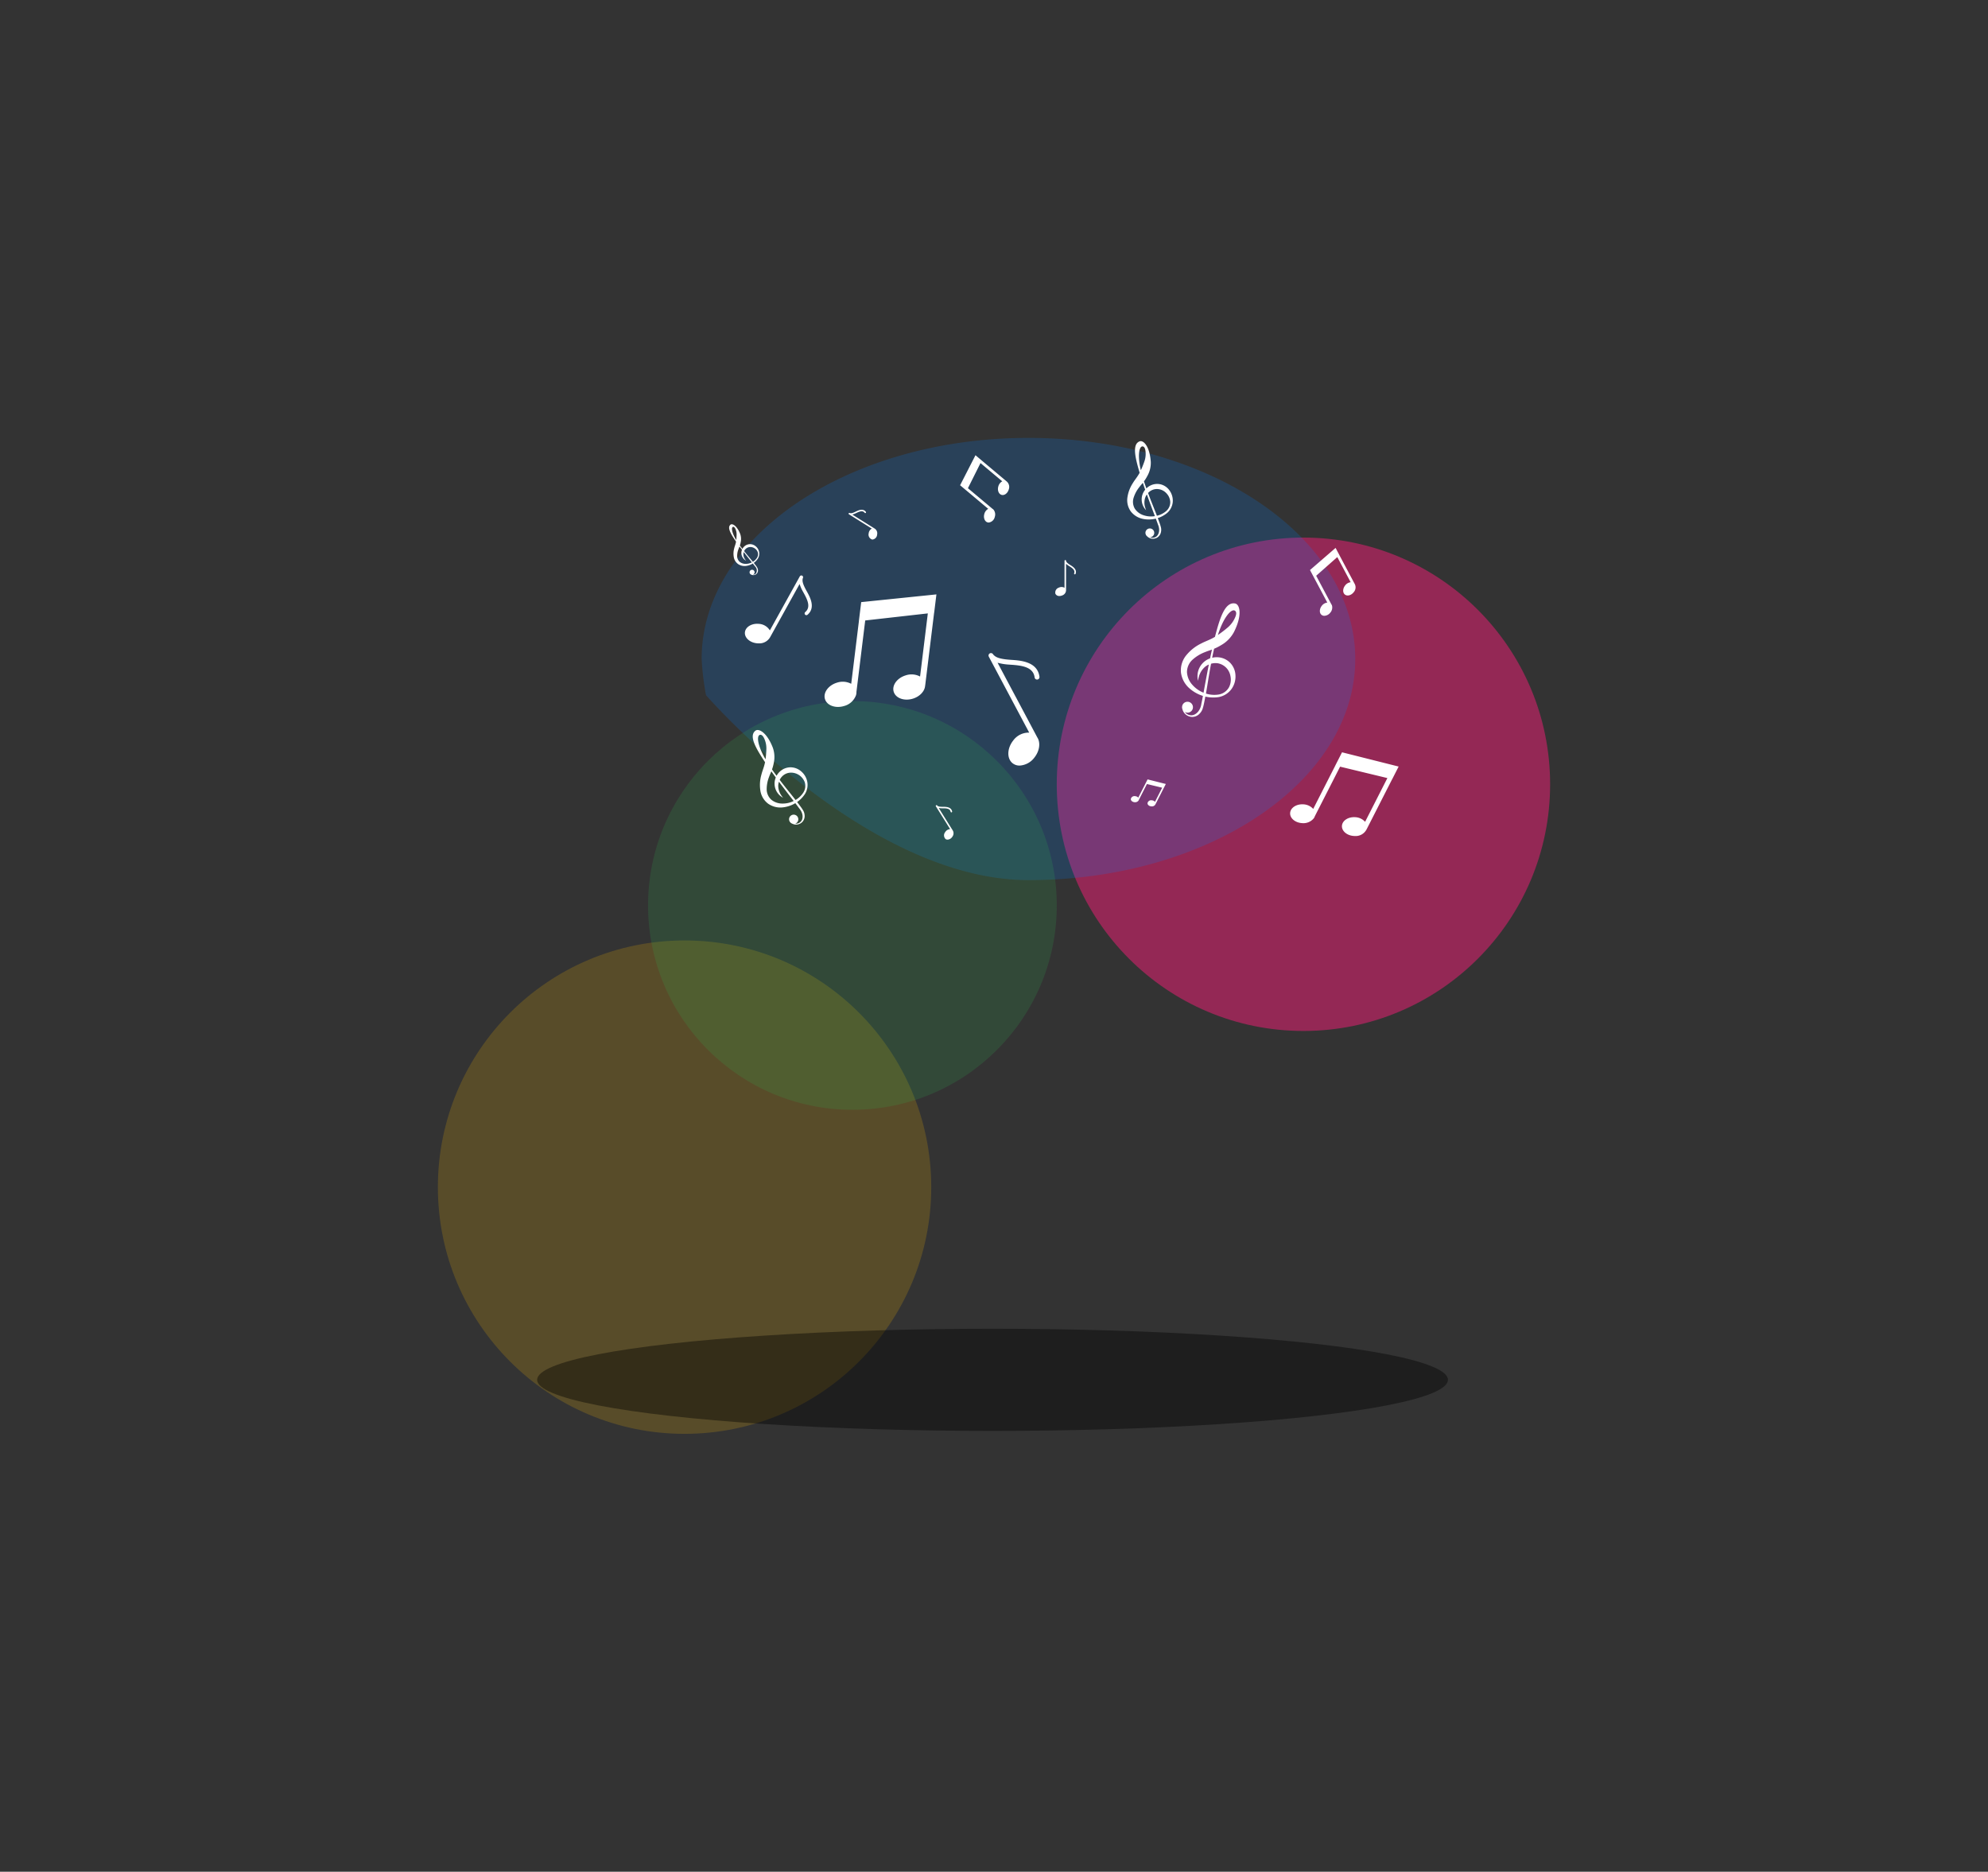<svg xmlns="http://www.w3.org/2000/svg" width="681" height="641.142" viewBox="0 0 681 641.142">
  <rect x="0" y="0" width="681" height="641.142" fill="#333333" stroke="none"/>
  <g id="Group_11609" data-name="Group 11609" transform="translate(150 150)">
    <g id="_3d_Image_with_Elements" data-name="3d Image with Elements">
      <g id="Group_11607" data-name="Group 11607">
        <g id="Gradint" transform="translate(0 0)">
          <circle id="Ellipse_" data-name="Ellipse " cx="84.5" cy="84.5" r="84.5" transform="translate(212 34.142)" fill="#f21e76" opacity="0.51"/>
          <circle id="Ellipse_2" data-name="Ellipse " cx="84.5" cy="84.5" r="84.5" transform="translate(0 172.142)" fill="#fbbc04" opacity="0.19"/>
          <path id="Ellipse_3" data-name="Ellipse " d="M111.945,0C173.77,0,223.89,33.907,223.89,75.734s-50.119,75.734-111.945,75.734c-55.457,0-110.456-63.35-110.456-63.35A94.259,94.259,0,0,1,0,75.734C0,33.907,50.119,0,111.945,0Z" transform="translate(90.355)" fill="#0083fd" opacity="0.19"/>
          <circle id="Ellipse_4" data-name="Ellipse " cx="70" cy="70" r="70" transform="translate(72 90.142)" fill="#34a853" opacity="0.19"/>
        </g>
      </g>
      <path id="Elements" d="M74.162,136.314a1.757,1.757,0,0,1-.117-2.425,2.058,2.058,0,0,1,1.663-.979l-.024-.039h0l-4.865-7.786a.262.262,0,0,1,.444-.278l.01.016c.259.239.569.42,1.765.434h.229c.979,0,2.8-.007,3.122,1.6a.261.261,0,1,1-.513.1c-.22-1.094-1.409-1.182-2.606-1.181H73.03a5.919,5.919,0,0,1-1.233-.115l2.2,3.522h0l2.6,4.159a1.918,1.918,0,0,1-.142,2.176,2.085,2.085,0,0,1-1.633.987A1.167,1.167,0,0,1,74.162,136.314Zm139.882-1.062c-2.369-.13-4.215-1.672-4.119-3.454s2.1-3.112,4.469-2.985a4.81,4.81,0,0,1,3.459,1.589l7.635-14.987-16.2-3.907-8.644,16.966a2.742,2.742,0,0,1-.366.717l-.033.067-.015-.008a4.572,4.572,0,0,1-3.935,1.6c-2.37-.134-4.216-1.671-4.119-3.452s2.1-3.114,4.467-2.989a4.831,4.831,0,0,1,3.44,1.572l7.574-14.866h-.011l2.306-4.526,19.393,4.881-2.215,4.345h-.013l-8.815,17.3-.011-.007a4.177,4.177,0,0,1-3.942,2.154C214.248,135.26,214.146,135.257,214.044,135.252ZM21.8,131.123a2.2,2.2,0,0,1-.207-.1,1.562,1.562,0,0,1-.781-.617.072.072,0,0,0-.014-.016l0,0a1.752,1.752,0,0,1-.106-.177,1.581,1.581,0,1,1,2.1.748,1.143,1.143,0,0,1-.174.064,2.311,2.311,0,0,0,2.083-.87c.777-1.051.6-2.859-.664-4.322-.416-.583-.879-1.192-1.36-1.817a10.65,10.65,0,0,1-4.334,1.443,7.332,7.332,0,0,1-4.935-1.236,6.87,6.87,0,0,1-2.729-4.657,12.757,12.757,0,0,1,.368-5.3c.115-.445.235-.865.365-1.237l.381-1.142a16.721,16.721,0,0,0,.509-1.909c-3-4.558-5.74-9.038-3.22-10.843,1.187-.754,3.906.771,5.873,5.838a9.534,9.534,0,0,1,.321,5.336,13.557,13.557,0,0,1-.584,2.154c.339.49.68.973,1.027,1.441.183.249.363.487.544.731a5.551,5.551,0,0,1,1.173-1.5,5.415,5.415,0,0,1,3.393-1.4,5.532,5.532,0,0,1,3.77,1.316,6.2,6.2,0,0,1,2.153,3.541,5.909,5.909,0,0,1-.742,4.221,10.07,10.07,0,0,1-2.717,2.808c.47.609.922,1.209,1.339,1.786a12.414,12.414,0,0,1,.819,1.267,3.679,3.679,0,0,1,.4,1.391,2.937,2.937,0,0,1-.791,2.4,2.966,2.966,0,0,1-2.124.887A2.9,2.9,0,0,1,21.8,131.123Zm-7.5-17.639-.224.53c-.173.388-.306.737-.421,1.064a11.585,11.585,0,0,0-.788,4.237,4.855,4.855,0,0,0,1.605,3.531,5.952,5.952,0,0,0,3.82,1.3,8.364,8.364,0,0,0,3.814-.88c-.668-.86-1.376-1.764-2.1-2.718-.938-1.224-1.927-2.521-2.942-3.877a4.641,4.641,0,0,0-.232,1.659,5.885,5.885,0,0,0,.958,2.9,9.228,9.228,0,0,0,.691.942s-.087-.051-.259-.156a5.491,5.491,0,0,1-2.238-6.8c-.238-.326-.476-.647-.717-.979q-.4-.564-.805-1.136C14.413,113.23,14.359,113.357,14.3,113.484Zm4.276.979a4.535,4.535,0,0,0-1.252,1.573c1.1,1.443,2.184,2.813,3.216,4.094.777.966,1.519,1.894,2.216,2.787a7.924,7.924,0,0,0,2.629-2.484,4.223,4.223,0,0,0,.51-3.613,5.052,5.052,0,0,0-4.642-3.266A4.31,4.31,0,0,0,18.578,114.463ZM10.606,100.6c-1.283.211-.9,3.706,1.864,8.385a33.674,33.674,0,0,0,.289-3.6,7.986,7.986,0,0,0-.824-3.7c-.223-.45-.633-1.1-1.2-1.1A.785.785,0,0,0,10.606,100.6ZM20.8,130.39h0S20.8,130.389,20.8,130.39Zm123.854-5.282c-.765-.042-1.36-.54-1.329-1.114a1.254,1.254,0,0,1,1.44-.962,1.551,1.551,0,0,1,1.115.513l2.463-4.831-5.222-1.26-2.788,5.469a.869.869,0,0,1-.118.231l-.011.021h0a1.472,1.472,0,0,1-1.27.514c-.764-.043-1.358-.538-1.327-1.111a1.253,1.253,0,0,1,1.44-.965,1.559,1.559,0,0,1,1.109.507l2.441-4.793h0l.743-1.459,6.252,1.573-.714,1.4h0l-2.842,5.578h0a1.349,1.349,0,0,1-1.271.694ZM97.112,110.344c-2.013-1.584-1.942-5.053.168-7.75a6.58,6.58,0,0,1,5.518-2.747l-.069-.132-.008,0L88.958,73.835a.836.836,0,1,1,1.477-.785l.03.055c.772.817,1.717,1.466,5.524,1.771l.733.054c3.117.209,8.915.6,9.587,5.8a.836.836,0,0,1-1.659.212c-.456-3.535-4.224-4.083-8.041-4.342l-.753-.053a18.71,18.71,0,0,1-3.9-.64l6.226,11.71.008,0,7.351,13.827c1.176,1.777.855,4.609-.936,6.9a6.809,6.809,0,0,1-5.111,2.792A3.8,3.8,0,0,1,97.112,110.344ZM158.53,94.471a3.643,3.643,0,0,1-2.2-.9,3.508,3.508,0,0,1-.966-1.448c-.031-.091-.052-.176-.074-.262a1.863,1.863,0,0,1-.075-1.174.205.205,0,0,0,0-.024h0a1.964,1.964,0,0,1,.073-.235,1.87,1.87,0,1,1,1,2.44,1.4,1.4,0,0,1-.193-.1,2.737,2.737,0,0,0,2.412,1.144c1.539-.15,2.99-1.733,3.272-4.005.184-.827.353-1.717.521-2.633a12.6,12.6,0,0,1-4.7-2.667,8.668,8.668,0,0,1-2.819-5.315,8.124,8.124,0,0,1,1.934-6.084,15.077,15.077,0,0,1,4.95-3.872c.485-.252.949-.479,1.377-.659l1.3-.568a19.92,19.92,0,0,0,2.08-1.064c1.632-6.246,3.4-12.2,6.982-11.411,1.6.446,2.413,4.044-.483,9.783a11.253,11.253,0,0,1-4.436,4.5,15.732,15.732,0,0,1-2.355,1.193c-.161.685-.315,1.368-.454,2.042-.074.357-.141.7-.212,1.056a6.6,6.6,0,0,1,2.243-.153,6.407,6.407,0,0,1,3.917,1.874,6.549,6.549,0,0,1,1.827,4.355,7.338,7.338,0,0,1-1.408,4.695,7.006,7.006,0,0,1-4.3,2.687,11.893,11.893,0,0,1-4.618-.165c-.164.9-.332,1.768-.509,2.592a15.1,15.1,0,0,1-.466,1.721,4.352,4.352,0,0,1-.909,1.451,3.506,3.506,0,0,1-2.553,1.21Q158.619,94.477,158.53,94.471Zm6.557-18.222c-.4,2.109-.746,4.146-1.055,6.067-.234,1.448-.462,2.834-.694,4.153a9.4,9.4,0,0,0,4.263.345,5,5,0,0,0,3.58-2.412,5.7,5.7,0,0,0,.548-3.917,5.372,5.372,0,0,0-4.268-4.38,5.125,5.125,0,0,0-.855-.071A5.573,5.573,0,0,0,165.086,76.25Zm-.15-4.676-.646.223c-.478.154-.889.314-1.269.47a13.763,13.763,0,0,0-4.349,2.662,5.758,5.758,0,0,0-1.833,4.205,7.053,7.053,0,0,0,1.884,4.385,9.918,9.918,0,0,0,3.793,2.656c.227-1.271.46-2.605.728-4,.334-1.793.691-3.69,1.082-5.655a5.476,5.476,0,0,0-1.643,1.11,6.936,6.936,0,0,0-1.792,3.138,10.609,10.609,0,0,0-.282,1.354s-.025-.117-.068-.352a6.464,6.464,0,0,1-.1-1.052,6.448,6.448,0,0,1,4.308-6.3c.1-.47.192-.933.294-1.408.121-.529.24-1.067.36-1.606C165.247,71.469,165.092,71.521,164.936,71.574Zm2.5-5.169a40.035,40.035,0,0,0,3.388-2.593,9.423,9.423,0,0,0,2.6-3.65c.236-.591.5-1.554-.093-2.031a.773.773,0,0,0-.5-.172C171.477,57.958,169.131,61.008,167.438,66.4ZM32.827,88.351c-.667-2.207,1.173-4.72,4.113-5.617a6.255,6.255,0,0,1,4.881.389l2.633-21.449-.013,0,.8-6.527L71.008,52.5l-.771,6.27-.016,0-3.064,24.96h-.016c-.1,1.878-1.769,3.746-4.22,4.494-2.943.891-5.871-.167-6.543-2.377s1.172-4.719,4.116-5.614a6.224,6.224,0,0,1,4.914.4l2.655-21.623-21.447,2.42L43.61,85.911a3.487,3.487,0,0,1-.126,1.035l-.012.1-.02,0a5.93,5.93,0,0,1-4.082,3.688,7.241,7.241,0,0,1-2.087.314C35.15,91.042,33.337,90.029,32.827,88.351ZM155.22,90.665s0,0,0,0ZM9.548,69.246c-2.449-.221-4.3-1.887-4.14-3.726s2.286-3.147,4.735-2.932a4.724,4.724,0,0,1,3.813,2.25l.052-.094-.005,0L24.211,46.326a.6.6,0,1,1,1.051.583l-.023.039c-.189.784-.211,1.608,1.1,4.021l.254.462c1.093,1.959,3.125,5.606.26,8.043a.6.6,0,0,1-.779-.917c1.952-1.658.808-4.142-.529-6.543l-.263-.474a13.361,13.361,0,0,1-1.142-2.6L19.518,57.27l.005,0L14.07,67.111a4.24,4.24,0,0,1-4,2.159Q9.814,69.27,9.548,69.246Zm193.4-9.721c-.811-.638-.781-2.031.066-3.114a2.8,2.8,0,0,1,1.89-1.111l-4.541-8.539,0,0-1.383-2.6,8.766-7.586,1.326,2.5-.005.007,5.284,9.938-.005,0a2.472,2.472,0,0,1-.395,2.73c-.85,1.083-2.194,1.447-3.009.809s-.78-2.031.068-3.115a2.787,2.787,0,0,1,1.9-1.114l-4.577-8.609L201.1,46.117l5.182,9.745a1.609,1.609,0,0,1,.219.412l.02.039-.008,0a2.651,2.651,0,0,1-.55,2.4,2.741,2.741,0,0,1-2.054,1.122A1.522,1.522,0,0,1,202.952,59.525ZM111.775,52.3a1.756,1.756,0,0,1,1.187-2.12,2.061,2.061,0,0,1,1.929.053v-.046h0V41a.262.262,0,0,1,.525,0v.02c.093.339.259.658,1.267,1.3l.193.122c.831.517,2.377,1.478,1.8,3.012a.262.262,0,1,1-.49-.184c.393-1.045-.568-1.75-1.585-2.384l-.2-.125a5.787,5.787,0,0,1-.985-.75v4.153h0v4.9a1.916,1.916,0,0,1-1.272,1.771,2.438,2.438,0,0,1-.983.215A1.441,1.441,0,0,1,111.775,52.3ZM7.7,45.786c-.042-.017-.076-.035-.113-.054a.852.852,0,0,1-.43-.326L7.154,45.4h0c-.02-.031-.042-.062-.059-.1a.857.857,0,1,1,1.145.385.687.687,0,0,1-.094.036,1.252,1.252,0,0,0,1.119-.49,1.941,1.941,0,0,0-.4-2.334c-.231-.312-.487-.638-.754-.971a5.758,5.758,0,0,1-2.333.822A3.97,3.97,0,0,1,3.1,42.128a3.714,3.714,0,0,1-1.521-2.5,6.9,6.9,0,0,1,.148-2.874c.059-.243.119-.471.187-.674l.2-.622a9.079,9.079,0,0,0,.256-1.039C.694,31.985-.83,29.587.516,28.585c.636-.42,2.122.38,3.236,3.106a5.151,5.151,0,0,1,.223,2.884,7.206,7.206,0,0,1-.294,1.173c.188.262.377.52.569.771.1.133.2.26.3.391a3.021,3.021,0,0,1,.621-.821A2.928,2.928,0,0,1,7,35.3a2.991,2.991,0,0,1,2.052.678,3.345,3.345,0,0,1,1.2,1.9,3.2,3.2,0,0,1-.362,2.291A5.465,5.465,0,0,1,8.442,41.71c.26.325.511.645.742.955a6.69,6.69,0,0,1,.455.678,2,2,0,0,1,.229.75A1.593,1.593,0,0,1,9.463,45.4a1.615,1.615,0,0,1-1.17.5A1.571,1.571,0,0,1,7.7,45.786ZM3.475,36.307l-.117.29c-.09.212-.158.4-.219.58a6.313,6.313,0,0,0-.387,2.3,2.639,2.639,0,0,0,.9,1.9,3.224,3.224,0,0,0,2.082.666,4.522,4.522,0,0,0,2.056-.513c-.371-.46-.761-.94-1.161-1.451C6.112,39.422,5.565,38.729,5,38a2.517,2.517,0,0,0-.11.9,3.2,3.2,0,0,0,.546,1.563,4.977,4.977,0,0,0,.384.5s-.048-.027-.142-.082a2.789,2.789,0,0,1-.393-.282,2.949,2.949,0,0,1-.882-3.38l-.4-.523c-.146-.2-.3-.4-.447-.608C3.532,36.167,3.5,36.237,3.475,36.307ZM5.8,36.8a2.441,2.441,0,0,0-.662.863c.608.772,1.208,1.5,1.778,2.187.431.516.842,1.011,1.227,1.487a4.3,4.3,0,0,0,1.4-1.369A2.285,2.285,0,0,0,9.783,38a2.606,2.606,0,0,0-1.189-1.366,2.638,2.638,0,0,0-1.311-.359A2.345,2.345,0,0,0,5.8,36.8ZM1.351,29.368C.659,29.494.9,31.382,2.44,33.889a18.3,18.3,0,0,0,.122-1.949,4.312,4.312,0,0,0-.48-1.995c-.125-.24-.35-.585-.656-.585A.386.386,0,0,0,1.351,29.368Zm5.8,16.03h0S7.153,45.4,7.154,45.4ZM48.981,33.7a1.758,1.758,0,0,1-1.169-2.128,2.062,2.062,0,0,1,1.067-1.608l-.039-.024h0l-7.786-4.866a.262.262,0,1,1,.278-.444l.016.009c.337.1.7.13,1.776-.384l.207-.1c.878-.431,2.513-1.233,3.507.071a.261.261,0,1,1-.416.315c-.678-.886-1.785-.444-2.86.082l-.212.1a5.962,5.962,0,0,1-1.159.438l3.522,2.2h0l4.159,2.6A1.919,1.919,0,0,1,50.7,31.98a1.823,1.823,0,0,1-1.558,1.729A1.137,1.137,0,0,1,48.981,33.7Zm95.672-.315a2.825,2.825,0,0,1-1.27-.6,2.174,2.174,0,0,1-.16-.15,1.5,1.5,0,0,1-.541-.781l-.008-.018h0a1.865,1.865,0,0,1-.048-.193,1.509,1.509,0,1,1,1.708,1.27,1.13,1.13,0,0,1-.177.009,2.2,2.2,0,0,0,2.143-.212c1-.742,1.349-2.44.6-4.129-.216-.648-.468-1.333-.734-2.038a10.127,10.127,0,0,1-4.357.107,6.991,6.991,0,0,1-4.158-2.5,6.556,6.556,0,0,1-1.191-5.011,12.148,12.148,0,0,1,1.815-4.736c.229-.375.456-.726.678-1.027l.667-.936a16.226,16.226,0,0,0,1-1.6c-1.467-5-2.715-9.849.087-10.794,1.294-.358,3.349,1.794,3.731,6.967a9.08,9.08,0,0,1-1.2,4.958,12.934,12.934,0,0,1-1.133,1.805c.173.541.349,1.077.534,1.6.1.278.195.546.291.82a5.284,5.284,0,0,1,1.489-1.039,5.167,5.167,0,0,1,3.487-.332,5.279,5.279,0,0,1,3.074,2.253,5.914,5.914,0,0,1,.977,3.832,5.652,5.652,0,0,1-1.855,3.644,9.606,9.606,0,0,1-3.264,1.805c.259.687.506,1.359.726,2a12.528,12.528,0,0,1,.393,1.384,3.533,3.533,0,0,1-.025,1.381,2.8,2.8,0,0,1-1.391,1.969,2.9,2.9,0,0,1-1.364.336A3.111,3.111,0,0,1,144.653,33.382ZM141.46,14.591l-.354.423c-.266.3-.485.586-.682.853a11.1,11.1,0,0,0-1.9,3.648A4.641,4.641,0,0,0,139,23.184a5.7,5.7,0,0,0,3.126,2.25,7.98,7.98,0,0,0,3.727.26c-.37-.972-.765-1.992-1.157-3.065-.514-1.378-1.055-2.839-1.6-4.359a4.434,4.434,0,0,0-.675,1.45,5.606,5.606,0,0,0,.066,2.915,8.439,8.439,0,0,0,.368,1.054s-.066-.071-.193-.215a5.235,5.235,0,0,1-.144-6.832c-.126-.365-.255-.725-.381-1.1-.137-.417-.278-.838-.419-1.262C141.632,14.39,141.546,14.491,141.46,14.591Zm3.628,2.086a4.3,4.3,0,0,0-1.58,1.087c.6,1.624,1.207,3.177,1.79,4.633.44,1.1.859,2.153,1.246,3.161a7.544,7.544,0,0,0,3.091-1.534,4.033,4.033,0,0,0,1.475-3.154,4.61,4.61,0,0,0-1.25-2.938,4.487,4.487,0,0,0-3.32-1.524A3.983,3.983,0,0,0,145.088,16.677Zm-4.047-6.7a32.236,32.236,0,0,0,1.266-3.2,7.621,7.621,0,0,0,.281-3.6c-.082-.506-.3-1.283-.909-1.366a.667.667,0,0,0-.087-.006C140.42,1.8,139.853,5.056,141.041,9.977Zm1.632,21.856s0,0,0,0ZM88.525,27.827c-.988-.287-1.48-1.586-1.1-2.9a2.791,2.791,0,0,1,1.332-1.732l-7.385-6.2,0,.006L79.12,15.115,84.388,4.83l2.158,1.812,0,.007,8.594,7.211,0,.005a2.465,2.465,0,0,1,.655,2.671c-.381,1.317-1.488,2.156-2.478,1.87s-1.482-1.585-1.1-2.9a2.77,2.77,0,0,1,1.344-1.741L86.11,7.514,81.8,16.127,90.232,23.2a1.542,1.542,0,0,1,.357.3l.032.027-.005.007A2.645,2.645,0,0,1,91,25.956a2.432,2.432,0,0,1-2.084,1.926A1.421,1.421,0,0,1,88.525,27.827Z" transform="translate(99.767 1.102)" fill="#fff"/>
      <path id="Elements_-_Outline" data-name="Elements - Outline" d="M74.825,137.009h0a1.673,1.673,0,0,1-.942-.281,1.809,1.809,0,0,1-.752-1.439,2.912,2.912,0,0,1,1.77-2.726l-4.507-7.212a.762.762,0,0,1,1.26-.855c.139.12.38.251,1.385.262h.348c.844,0,3.088,0,3.49,2a.762.762,0,0,1-.747.911.763.763,0,0,1-.746-.613c-.116-.574-.664-.778-2.1-.778h-.263l-.257-.006,1.4,2.247h0l.253.4,2.587,4.141a2.425,2.425,0,0,1-.141,2.739A2.582,2.582,0,0,1,74.825,137.009Zm.621-3.573a1.73,1.73,0,0,0-.988.733c-.437.647-.444,1.44-.016,1.731a.668.668,0,0,0,.381.109h0a1.6,1.6,0,0,0,1.218-.768,1.433,1.433,0,0,0,.159-1.591l-.027-.039-.12-.192-.207-.005-.255.255Zm138.9,2.324c-.113,0-.225,0-.332-.008a5.592,5.592,0,0,1-3.279-1.224,3.176,3.176,0,0,1,.172-5.268,5.471,5.471,0,0,1,3.171-.954c.112,0,.226,0,.339.009a5.6,5.6,0,0,1,3.3,1.246l7.034-13.807-15.2-3.666-8.448,16.582a3.252,3.252,0,0,1-.4.778l-.246.491-.109-.057a5.111,5.111,0,0,1-3.755,1.477c-.11,0-.222,0-.333-.009a5.613,5.613,0,0,1-3.279-1.224,3.178,3.178,0,0,1,.173-5.27,5.478,5.478,0,0,1,3.174-.955c.11,0,.221,0,.332.009a5.622,5.622,0,0,1,3.279,1.233l6.942-13.626h-.011l2.807-5.51,20.388,5.132-2.656,5.211h-.013L218.5,133.829l-.024-.015A4.926,4.926,0,0,1,214.35,135.76Zm-.268-6.455c-1.972,0-3.579,1.107-3.658,2.521-.08,1.5,1.556,2.811,3.647,2.926.089,0,.183.007.279.007a3.692,3.692,0,0,0,3.482-1.851l.231-.54.043.027,8.723-17.119h.013l1.773-3.478-18.4-4.631-1.8,3.542h.011l-8.238,16.169-.486-.581a4.351,4.351,0,0,0-3.084-1.393c-.091,0-.185-.007-.278-.007-1.975,0-3.584,1.109-3.662,2.525-.081,1.494,1.556,2.807,3.648,2.925.091,0,.185.007.278.007a4.012,4.012,0,0,0,3.227-1.4l.1-.13a2.187,2.187,0,0,0,.246-.505l.012-.037,8.84-17.352,17.2,4.148-8.27,16.232-.485-.59a4.326,4.326,0,0,0-3.1-1.407C214.272,129.308,214.176,129.305,214.082,129.305ZM22.944,131.852a3.416,3.416,0,0,1-1.336-.269c-.07-.03-.14-.063-.215-.1a1.966,1.966,0,0,1-.236-.107l-.864-.089.491-.166q-.049-.042-.1-.088l-.386.22v-.578l-.51-.307.356-.191a2.08,2.08,0,0,1,1.979-2.724,2.093,2.093,0,0,1,1.882,1.186,2.063,2.063,0,0,1,.138,1.4,1.934,1.934,0,0,0,.167-.183c.666-.911.39-2.495-.645-3.69l-.029-.037c-.341-.477-.715-.975-1.084-1.457a11.107,11.107,0,0,1-4.149,1.289H18.4c-.268.025-.539.037-.807.037a7.635,7.635,0,0,1-4.461-1.362,7.336,7.336,0,0,1-2.936-4.993,13.248,13.248,0,0,1,.379-5.507c.135-.521.254-.925.375-1.268l.38-1.138a15.41,15.41,0,0,0,.45-1.651A37.91,37.91,0,0,1,8.163,103.7a6.6,6.6,0,0,1-.554-2.79A2.8,2.8,0,0,1,8.8,98.723l.023-.015a1.719,1.719,0,0,1,.939-.26c1.48,0,3.852,1.66,5.669,6.339a9.954,9.954,0,0,1,.346,5.613,13.6,13.6,0,0,1-.519,1.982c.331.475.611.867.873,1.221l.106.143a5.977,5.977,0,0,1,4.581-2.511c.085,0,.171-.006.256-.006a6.032,6.032,0,0,1,3.856,1.439,6.672,6.672,0,0,1,2.321,3.821,6.423,6.423,0,0,1-.8,4.577l-.01.017a10.463,10.463,0,0,1-2.429,2.639c.391.512.732.971,1.037,1.392l.067.1a11.952,11.952,0,0,1,.787,1.227,4.138,4.138,0,0,1,.456,1.577,3.433,3.433,0,0,1-.937,2.808,3.594,3.594,0,0,1-2.094,1.011h-.012A3.6,3.6,0,0,1,22.944,131.852Zm-1.312-1.358a.969.969,0,0,0,.132.057l.039.014.036.02a1.692,1.692,0,0,0,.161.078l.06.024.408-.138.054-.017.05-.017.018-.009a1.08,1.08,0,1,0-1.437-.512.665.665,0,0,0,.039.066l.5.4Zm-8.9-20.088a16,16,0,0,1-.452,1.638l-.383,1.146c-.112.319-.224.7-.353,1.2l0,.006a12.255,12.255,0,0,0-.356,5.094v.007a6.323,6.323,0,0,0,2.517,4.315l.006,0a6.69,6.69,0,0,0,3.885,1.179c.235,0,.474-.011.71-.033a10.157,10.157,0,0,0,3.265-.914,8.729,8.729,0,0,1-3.123.6c-.054,0-.107,0-.16,0a6.4,6.4,0,0,1-4.138-1.419,5.342,5.342,0,0,1-1.777-3.886,11.894,11.894,0,0,1,.816-4.427c.14-.4.278-.747.434-1.1l.226-.534c.062-.141.113-.26.159-.373l.148-.364-.008-.012.085-.241a13.022,13.022,0,0,0,.563-2.075l0-.017a8.96,8.96,0,0,0-.3-5.054,13.356,13.356,0,0,0-2.614-4.454,3.732,3.732,0,0,1,.5.779,8.483,8.483,0,0,1,.876,3.934,34.21,34.21,0,0,1-.293,3.65l-.2,1.421Zm1.85,3.712-.043.1c-.145.325-.274.651-.406,1.026a10.938,10.938,0,0,0-.76,4.05,4.355,4.355,0,0,0,1.431,3.172,5.415,5.415,0,0,0,3.5,1.177h.143a7.289,7.289,0,0,0,1.348-.129l-1.558-.913s-.09-.053-.266-.16a5.985,5.985,0,0,1-2.54-7.154l-.139-.19c-.139-.19-.279-.38-.42-.574l0,0Zm3.638,6.844a8.963,8.963,0,0,0,.645.881l1.384,1.576a8.255,8.255,0,0,0,1.077-.351c-.554-.712-1.126-1.447-1.71-2.22-.68-.888-1.461-1.909-2.273-2.986a3.475,3.475,0,0,0,0,.438v.011A5.389,5.389,0,0,0,18.216,120.961Zm-.3-4.974c.94,1.228,1.928,2.483,3.013,3.828.633.787,1.3,1.62,1.942,2.437a7.254,7.254,0,0,0,2.093-2.09l0,0a3.745,3.745,0,0,0,.455-3.178,4.349,4.349,0,0,0-1.928-2.289l-.005,0a4.35,4.35,0,0,0-2.236-.635,3.81,3.81,0,0,0-2.366.8A3.964,3.964,0,0,0,17.918,115.987Zm-1.379-.8-.086.215a5.1,5.1,0,0,0-.269,2.97,5.5,5.5,0,0,0,.234.752,5.619,5.619,0,0,1-.082-.77,5.152,5.152,0,0,1,.256-1.836l.3-.923.061.081a4.992,4.992,0,0,1,1.319-1.6,4.813,4.813,0,0,1,2.987-1.018,5.41,5.41,0,0,1,2.745.774,5.35,5.35,0,0,1,2.079,2.154,5.777,5.777,0,0,0-1.79-2.544,5.1,5.1,0,0,0-3.216-1.207c-.071,0-.142,0-.212.005h-.006a4.889,4.889,0,0,0-3.073,1.27l0,0a5.02,5.02,0,0,0-1.068,1.363Zm-5.809-14.093a.284.284,0,0,0-.046,0c-.03,0-.1.016-.166.165-.307.657-.078,2.828,1.627,6.113.054-.637.092-1.3.113-2a7.476,7.476,0,0,0-.774-3.463C11.235,101.407,10.945,101.092,10.731,101.092ZM9.369,99.545c-1.479,1.076-.649,3.489,1.018,6.409-.921-2.245-1.232-4.135-.773-5.117a1.221,1.221,0,0,1,.911-.729,1.3,1.3,0,0,1,.206-.017,1.368,1.368,0,0,1,.882.334,3.064,3.064,0,0,0-1.852-.978A.746.746,0,0,0,9.369,99.545ZM144.755,125.61c-.042,0-.085,0-.128,0a1.571,1.571,0,1,1,.167-3.075,2.227,2.227,0,0,1,.918.246l1.9-3.727-4.223-1.019-2.593,5.087a1.373,1.373,0,0,1-.147.288l-.2.394-.12-.045a2.05,2.05,0,0,1-1.3.434c-.043,0-.086,0-.129,0a1.571,1.571,0,1,1,.167-3.075,2.245,2.245,0,0,1,.91.244l1.8-3.53h0l.368-.727.924-1.814,7.247,1.824-1.181,2.316h0L146.3,125l-.045-.011A1.965,1.965,0,0,1,144.755,125.61Zm-.085-2.082c-.488,0-.829.255-.843.493-.014.254.335.558.856.586l.071,0a.877.877,0,0,0,.812-.392l.077-.179-.147-.178a1.069,1.069,0,0,0-.756-.331Zm-5.723-1.42c-.487,0-.828.256-.842.5s.335.555.856.584l.073,0a.967.967,0,0,0,.766-.314l.009-.012a.37.37,0,0,0,.051-.1l.012-.037.053-.1-.155-.186a1.079,1.079,0,0,0-.753-.328Zm4.38-5.121,5.277,1.273,0-.005h0l.248-.486-5.257-1.323ZM99.49,111.627h0a4.3,4.3,0,0,1-2.687-.89,4.626,4.626,0,0,1-1.653-3.862,7.839,7.839,0,0,1,1.736-4.59,7.382,7.382,0,0,1,5.069-2.942L88.516,74.07a1.336,1.336,0,0,1,2.356-1.261c.664.69,1.561,1.28,5.156,1.569l.729.053a19.491,19.491,0,0,1,5.86,1.064,6.2,6.2,0,0,1,4.186,5.167,1.336,1.336,0,0,1-2.651.34,3.568,3.568,0,0,0-2.456-3,17.2,17.2,0,0,0-5.123-.905l-.759-.053a24.575,24.575,0,0,1-2.895-.38l5.472,10.292.008,0,7.566,14.232c1.3,2,.906,5.06-.972,7.461A7.264,7.264,0,0,1,99.49,111.627Zm2.884-11.3a6.314,6.314,0,0,0-4.7,2.576c-1.935,2.473-2.048,5.635-.252,7.048a3.312,3.312,0,0,0,2.069.676,6.352,6.352,0,0,0,4.717-2.6c1.623-2.075,2-4.671.912-6.313l-.025-.041L97.97,88.27l-.008,0-7.02-13.2,1.155.354a18.212,18.212,0,0,0,3.8.62l.75.053a18.007,18.007,0,0,1,5.437.979,4.592,4.592,0,0,1,3.065,3.8.336.336,0,0,0,.667-.084,5.2,5.2,0,0,0-3.568-4.367,18.4,18.4,0,0,0-5.557-.994l-.736-.054c-4.035-.324-5.037-1.064-5.851-1.927l-.046-.048-.061-.114a.337.337,0,0,0-.3-.18.328.328,0,0,0-.156.039.337.337,0,0,0-.14.455l13.536,25.458.012-.006.717,1.379-.915-.087-.15-.011-.094.046-.027-.051Zm56.336-5.35c-.072,0-.143,0-.213-.007a4.15,4.15,0,0,1-2.489-1.018l-.01-.008a4,4,0,0,1-1.1-1.656c-.034-.1-.057-.189-.077-.269a2.252,2.252,0,0,1-.1-.312l-.387-.533.333.191a2.41,2.41,0,0,1,0-.361l-.224-.076.269-.4-.041-.516.244.061a2.37,2.37,0,1,1,2.947,3.293,2.336,2.336,0,0,0,.622.047c1.2-.123,2.545-1.385,2.815-3.568l.008-.047c.159-.713.307-1.482.438-2.185a13.039,13.039,0,0,1-4.46-2.634l-.006-.005a9.164,9.164,0,0,1-2.976-5.622,8.58,8.58,0,0,1,2.045-6.463,15.57,15.57,0,0,1,5.106-4c.55-.286,1.011-.507,1.41-.674l1.3-.567a18.6,18.6,0,0,0,1.849-.936,48.719,48.719,0,0,1,2.544-7.825c1.207-2.575,2.6-3.827,4.243-3.827a3.428,3.428,0,0,1,.733.082l.027.007a2.251,2.251,0,0,1,1.414,1.361c.884,2,.291,5.412-1.585,9.13a11.664,11.664,0,0,1-4.624,4.707,15.767,15.767,0,0,1-2.185,1.127c-.158.681-.284,1.252-.393,1.78q-.034.166-.067.33a7.062,7.062,0,0,1,.933-.063A6.987,6.987,0,0,1,172,75.584a7.069,7.069,0,0,1,1.967,4.686,7.809,7.809,0,0,1-1.5,5.008,7.521,7.521,0,0,1-4.6,2.881l-.02,0a12.213,12.213,0,0,1-1.963.158,12.515,12.515,0,0,1-2.338-.222c-.151.81-.286,1.487-.418,2.1l-.029.126a14.522,14.522,0,0,1-.454,1.656,4.863,4.863,0,0,1-1.009,1.619A3.983,3.983,0,0,1,158.71,94.977Zm-2.835-2.919.482.276.049.029a.762.762,0,0,0,.075.041l.014.006a1.37,1.37,0,0,0,1.794-.734,1.377,1.377,0,0,0-.744-1.8,1.37,1.37,0,0,0-1.785.74,1.083,1.083,0,0,0-.039.126v.616l-.052-.018a1.28,1.28,0,0,0,.086.326l.014.034.009.036c.019.077.037.149.062.222Q155.856,92.009,155.875,92.058Zm7.009-5.129.376.088q.37.086.744.148-.408-.093-.815-.219l-.287-.089,0,.009-.1-.041-.03-.009v0l-.438-.176a10.41,10.41,0,0,1-3.984-2.793,7.5,7.5,0,0,1-2.006-4.7,6.244,6.244,0,0,1,1.982-4.57A14.042,14.042,0,0,1,162.83,71.8c.33-.135.774-.312,1.3-.482l.682-.235c.144-.049.28-.095.419-.146l.487-.178,0-.014.236-.1A15.2,15.2,0,0,0,168.24,69.5l.016-.01a10.671,10.671,0,0,0,4.241-4.3c2.051-4.064,2.152-6.938,1.562-8.273a1.312,1.312,0,0,0-.755-.8,2.421,2.421,0,0,0-.5-.055c-1.22,0-2.312,1.063-3.338,3.251a31.871,31.871,0,0,0-1.573,4.352c1.533-3.757,3.437-6.208,4.946-6.208a1.279,1.279,0,0,1,.809.282c.444.355.848,1.1.244,2.606a9.918,9.918,0,0,1-2.739,3.846,40.563,40.563,0,0,1-3.43,2.626l-1.188.807.021-.068a19.717,19.717,0,0,1-1.991,1.01l-1.309.57c-.374.157-.812.367-1.34.642l-.006,0a14.579,14.579,0,0,0-4.788,3.742l0,.005a7.566,7.566,0,0,0-1.821,5.7v.007a8.164,8.164,0,0,0,2.657,5,12.031,12.031,0,0,0,4.51,2.56l.425.131Zm1.023-.817a9.224,9.224,0,0,0,2.34.31,7.839,7.839,0,0,0,1.271-.1,4.532,4.532,0,0,0,3.224-2.162,5.232,5.232,0,0,0,.5-3.569v-.006a4.69,4.69,0,0,0-5.719-3.927c-.338,1.8-.663,3.684-.994,5.74C164.355,83.452,164.135,84.8,163.907,86.112Zm-3.091-1.406a9.846,9.846,0,0,0,1.32.756c.193-1.087.393-2.21.618-3.378.27-1.45.561-3,.872-4.592a4.387,4.387,0,0,0-.587.493l-.008.007a6.42,6.42,0,0,0-1.658,2.912,10.363,10.363,0,0,0-.267,1.277Zm11.4-4.323a6.161,6.161,0,0,1-.6,4.261,4.92,4.92,0,0,1-.312.489,5.468,5.468,0,0,0,.35-.441l.007-.01a6.809,6.809,0,0,0,1.308-4.374,6.064,6.064,0,0,0-1.683-4.025,5.886,5.886,0,0,0-3.609-1.728,5.948,5.948,0,0,0-.627-.033,6.291,6.291,0,0,0-1.452.175l-.416.1v0l-.261.1a6.12,6.12,0,0,0-2.867,2.145,6.271,6.271,0,0,0-.812,1.624,6.687,6.687,0,0,1,1.088-1.386,5.984,5.984,0,0,1,1.791-1.211l.884-.4-.017.086a6.07,6.07,0,0,1,1.616-.224,5.474,5.474,0,0,1,3.864,1.58A6.223,6.223,0,0,1,172.217,80.383Zm-7.495-8.206-.278.1c-.5.16-.92.328-1.233.457a13.08,13.08,0,0,0-4.189,2.557,5.256,5.256,0,0,0-1.683,3.836,6.508,6.508,0,0,0,1.76,4.067,8.825,8.825,0,0,0,1.532,1.389l-.51-2.345c0-.005-.028-.128-.072-.368a6.915,6.915,0,0,1-.107-1.131,6.939,6.939,0,0,1,4.374-6.675l.045-.217c.063-.3.127-.615.194-.928v-.006C164.613,72.664,164.668,72.42,164.722,72.177Zm8.113-13.718c-.381,0-1.174.518-2.158,1.979a21.552,21.552,0,0,0-2.271,4.664c.683-.509,1.376-1.062,2.1-1.671a8.913,8.913,0,0,0,2.458-3.456c.136-.341.416-1.167.059-1.453A.275.275,0,0,0,172.835,58.458ZM37.283,91.542c-2.435,0-4.372-1.2-4.934-3.046a4.206,4.206,0,0,1,.779-3.74,7.086,7.086,0,0,1,3.666-2.5,7.666,7.666,0,0,1,2.218-.334,6.383,6.383,0,0,1,2.4.446l2.465-20.08-.013,0,.933-7.6L71.58,51.936l-.889,7.235-.016,0-3.081,25.1-.017,0a5.077,5.077,0,0,1-1.3,2.468A7.223,7.223,0,0,1,63.067,88.7a7.708,7.708,0,0,1-2.234.338c-2.433,0-4.37-1.2-4.933-3.047a4.2,4.2,0,0,1,.779-3.739,7.081,7.081,0,0,1,3.67-2.5,7.646,7.646,0,0,1,2.226-.338A6.348,6.348,0,0,1,65,79.873L67.489,59.58l-20.425,2.3L44.111,85.932a3.959,3.959,0,0,1-.135,1.108l-.071.559-.114-.014a6.582,6.582,0,0,1-4.275,3.621A7.727,7.727,0,0,1,37.283,91.542Zm1.729-8.621a6.665,6.665,0,0,0-1.928.291c-2.669.814-4.365,3.054-3.779,4.993.431,1.419,1.992,2.336,3.977,2.336a6.724,6.724,0,0,0,1.943-.293A5.416,5.416,0,0,0,42.972,86.9l.054-.183a2.865,2.865,0,0,0,.084-.783l0-.041.005-.041,3.055-24.87,22.468-2.535-2.825,23.01-.658-.39a5.058,5.058,0,0,0-2.578-.649,6.648,6.648,0,0,0-1.935.294c-2.672.812-4.37,3.051-3.783,4.991.432,1.42,1.993,2.337,3.976,2.337a6.708,6.708,0,0,0,1.944-.294c2.18-.665,3.77-2.328,3.866-4.043l.029-.517.049,0,3.047-24.823.016,0,.652-5.3L45.689,55.606l-.67,5.457.013,0L42.225,83.936l-.655-.381A5.093,5.093,0,0,0,39.012,82.921ZM10.073,69.77c-.187,0-.378-.009-.569-.025a5.776,5.776,0,0,1-3.341-1.383A3.457,3.457,0,0,1,4.91,65.476c.178-1.945,2.2-3.41,4.708-3.41.188,0,.38.008.569.025a5.527,5.527,0,0,1,3.721,1.791l9.866-17.8a1.1,1.1,0,0,1,1.936,1.049c-.143.638-.13,1.391,1.065,3.6l.252.459a14.135,14.135,0,0,1,1.666,3.987,4.583,4.583,0,0,1-1.52,4.678,1.1,1.1,0,0,1-1.81-.93,1.09,1.09,0,0,1,.385-.749c1.506-1.279.9-3.139-.643-5.918l-.266-.48c-.331-.613-.594-1.15-.8-1.634l-3.822,6.895.005,0-5.7,10.292A3.832,3.832,0,0,1,12.8,69.111,5.71,5.71,0,0,1,10.073,69.77Zm-.456-6.7c-1.986,0-3.582,1.075-3.712,2.5-.139,1.558,1.515,2.986,3.687,3.182,1.829.161,3.488-.618,4.019-1.837l.021-.043,5.19-9.364-.005,0,5.468-9.865.332,1.164a13.051,13.051,0,0,0,1.1,2.5l.262.473a13.051,13.051,0,0,1,1.552,3.7,3.431,3.431,0,0,1-1.137,3.465.1.1,0,0,0-.035.067.1.1,0,0,0,.023.073.1.1,0,0,0,.079.037.1.1,0,0,0,.064-.024c2.354-2,1.041-4.879-.374-7.418l-.255-.465c-1.279-2.364-1.388-3.362-1.143-4.379l.017-.072.056-.095a.1.1,0,0,0-.041-.135.094.094,0,0,0-.047-.013.1.1,0,0,0-.089.052L14.683,64.545l.007,0-.75,1.341-.428-.82-.02-.038-.17-.093.055-.1A4.4,4.4,0,0,0,10.1,63.087C9.939,63.073,9.777,63.066,9.617,63.066Zm194.288-2.727a2.021,2.021,0,0,1-1.262-.421,2.151,2.151,0,0,1-.78-1.794,3.449,3.449,0,0,1,.761-2.021,3.538,3.538,0,0,1,1.537-1.142l-3.919-7.369,0,0-1.887-3.548,9.542-8.257,1.773,3.337-.005.007,5.364,10.088-.034.018a3.137,3.137,0,0,1-.647,2.821,3.217,3.217,0,0,1-2.447,1.315,2.026,2.026,0,0,1-1.264-.421,2.152,2.152,0,0,1-.779-1.795,3.454,3.454,0,0,1,.762-2.022,3.536,3.536,0,0,1,1.55-1.148l-3.973-7.472-6.47,5.713L206.7,55.6a2.121,2.121,0,0,1,.251.474l.243.468-.112.055a3.3,3.3,0,0,1-.732,2.432A3.224,3.224,0,0,1,203.906,60.339Zm1.741-4.6-.7.059a2.306,2.306,0,0,0-1.539.922c-.664.849-.733,1.954-.15,2.412a1.018,1.018,0,0,0,.645.207,2.256,2.256,0,0,0,1.661-.931,2.175,2.175,0,0,0,.469-1.931l-.026-.077a1.068,1.068,0,0,0-.131-.237l-.023-.031Zm8.009-6.961-.7.054a2.3,2.3,0,0,0-1.549.924c-.664.85-.734,1.955-.152,2.414a1.022,1.022,0,0,0,.646.207,2.25,2.25,0,0,0,1.66-.932,1.989,1.989,0,0,0,.363-2.158l-.279-.45.035-.019ZM200.491,45.93l.02.038,7.935-7.006-.847-1.594-7.99,6.915.878,1.651Zm-87.333,7.628a1.935,1.935,0,0,1-1.84-1.058,1.806,1.806,0,0,1,.124-1.618,2.8,2.8,0,0,1,1.316-1.161,2.935,2.935,0,0,1,1.174-.254,2.526,2.526,0,0,1,.455.04V41a.762.762,0,0,1,1.523-.057c.055.176.187.414,1.038.958l.191.121a6.4,6.4,0,0,1,1.544,1.227,2.289,2.289,0,0,1,.456,2.384.763.763,0,0,1-.98.446.762.762,0,0,1-.445-.983c.21-.557-.139-1.007-1.382-1.782l-.2-.128q-.113-.072-.216-.141v8a2.425,2.425,0,0,1-1.569,2.249A2.952,2.952,0,0,1,113.158,53.558Zm.774-3.091a1.926,1.926,0,0,0-.769.169c-.713.317-1.141.986-.931,1.46a.963.963,0,0,0,.926.463,1.944,1.944,0,0,0,.781-.172,1.447,1.447,0,0,0,.978-1.265l0-.048v-.226l-.243-.161h-.28v-.146A1.415,1.415,0,0,0,113.932,50.467ZM7.168,46.543l-.211-.422-1.17-.1.952-.333-.02-.041-.206-.312.044-.044a1.358,1.358,0,0,1,.7-1.581,1.369,1.369,0,0,1,.605-.142,1.349,1.349,0,0,1,1.114.58,1.973,1.973,0,0,0-.482-.911L8.465,43.2c-.076-.1-.158-.211-.247-.327l-.387-.214a6.249,6.249,0,0,1-1.99.591H5.834a5,5,0,0,1-.542.03,4.355,4.355,0,0,1-2.476-.736,4.2,4.2,0,0,1-1.733-2.828,7.393,7.393,0,0,1,.156-3.078c.072-.3.133-.514.2-.7l.2-.619a7.9,7.9,0,0,0,.2-.78A20.231,20.231,0,0,1-.154,31.155c-.561-1.371-.435-2.37.372-2.971l.023-.016a1.178,1.178,0,0,1,.652-.188c.91,0,2.261.925,3.322,3.522a5.606,5.606,0,0,1,.253,3.159,7.269,7.269,0,0,1-.234,1c.1.139.2.268.289.391A3.466,3.466,0,0,1,6.968,34.8c.067,0,.135-.006.2-.006a3.5,3.5,0,0,1,2.194.8,3.834,3.834,0,0,1,1.372,2.174,3.708,3.708,0,0,1-.415,2.647l-.01.017a5.887,5.887,0,0,1-1.167,1.366c.165.21.308.4.44.575l.024.033a6.838,6.838,0,0,1,.465.7,2.471,2.471,0,0,1,.291.936,2.092,2.092,0,0,1-.544,1.715h0a2.17,2.17,0,0,1-1.257.634H8.553a2.16,2.16,0,0,1-.259.016,2.081,2.081,0,0,1-.78-.15c-.047-.019-.088-.039-.122-.057l-.049-.019Zm.6-1.278.017.006.037.02.019.01.165-.058.014,0a.356.356,0,0,0,.178-.206.35.35,0,0,0-.017-.27.357.357,0,0,0-.658.047.35.35,0,0,0,.006.24l.258.176Zm-4.078-8.15c-.026.07-.051.143-.078.221a5.736,5.736,0,0,0-.361,2.113,2.142,2.142,0,0,0,.722,1.54,2.7,2.7,0,0,0,1.738.55h.1l-.237-.132s-.05-.028-.148-.086a3.287,3.287,0,0,1-.465-.332,3.44,3.44,0,0,1-1.12-3.671Zm2.164,3.076a4.667,4.667,0,0,0,.337.443l.667.736.13-.042c-.245-.3-.5-.616-.751-.942q-.358-.452-.742-.939A3.112,3.112,0,0,0,5.855,40.191ZM2.689,35.249c-.034.126-.069.247-.106.366l-.2.627c-.054.163-.108.359-.175.635a6.407,6.407,0,0,0-.141,2.67v.008a3.4,3.4,0,0,0,.815,1.732,3.277,3.277,0,0,1-.631-1.777,6.7,6.7,0,0,1,.411-2.492c.078-.23.149-.419.231-.614l.142-.351c.018-.044.036-.089.053-.134l.055-.147.06-.182A6.708,6.708,0,0,0,3.481,34.5l0-.02a4.676,4.676,0,0,0-.2-2.6q-.132-.323-.27-.605a4.53,4.53,0,0,1,.043.674,18.846,18.846,0,0,1-.126,2l-.044.365h0v.008l-.127,1.05Zm3.046,2.36c.471.593.974,1.21,1.564,1.916.27.324.6.725.939,1.134a3.619,3.619,0,0,0,.878-.957,1.8,1.8,0,0,0,.2-1.529,2.113,2.113,0,0,0-.96-1.1l-.007,0a2.13,2.13,0,0,0-1.063-.293,1.842,1.842,0,0,0-1.168.4A1.877,1.877,0,0,0,5.734,37.609ZM1.487,29.94a4.808,4.808,0,0,0,.571,2.184q0-.094,0-.19a3.8,3.8,0,0,0-.426-1.76A1.3,1.3,0,0,0,1.487,29.94ZM.8,29a.867.867,0,0,0-.3.794,1.383,1.383,0,0,1,.1-.381.93.93,0,0,1,.362-.425.5.5,0,0,0-.076-.006A.214.214,0,0,0,.8,29Zm48.338,5.211a1.642,1.642,0,0,1-.226-.016,1.808,1.808,0,0,1-1.308-.963A2.909,2.909,0,0,1,48,30L40.788,25.5a.762.762,0,0,1,.753-1.323.664.664,0,0,0,.178.025,3.3,3.3,0,0,0,1.189-.4l.2-.1a5.4,5.4,0,0,1,2.286-.691,2.205,2.205,0,0,1,1.836.91.76.76,0,0,1-.142,1.065.761.761,0,0,1-1.07-.144.732.732,0,0,0-.631-.309,4.238,4.238,0,0,0-1.611.537l-.219.108-.234.107L45.7,26.771h0l.274.169,4.141,2.587a2.425,2.425,0,0,1,1.074,2.523A2.31,2.31,0,0,1,49.138,34.209Zm-.264-3.661a1.73,1.73,0,0,0-.567,1.093c-.108.772.233,1.488.746,1.562a.633.633,0,0,0,.086.006c.485,0,.962-.583,1.063-1.3a1.434,1.434,0,0,0-.554-1.5l-.041-.023-.192-.12-.316.144-.15.184Zm96.307,3.379a3.616,3.616,0,0,1-.614-.053l-.012,0a3.311,3.311,0,0,1-1.495-.708c-.068-.057-.124-.111-.168-.155a1.89,1.89,0,0,1-.186-.164l-.869-.369.572-.014q-.038-.063-.071-.129h-.166V31.97l-.384-.637h.325a2.009,2.009,0,0,1,1.709-1.9,2.05,2.05,0,0,1,.3-.022,2.022,2.022,0,0,1,1.99,1.714,1.988,1.988,0,0,1-.225,1.257q.066-.037.13-.081c.854-.64,1.04-2.15.432-3.519l-.017-.045c-.18-.539-.383-1.1-.575-1.612a10.556,10.556,0,0,1-2.1.21,10.82,10.82,0,0,1-2.038-.2h-.007a7.488,7.488,0,0,1-4.451-2.686,7.022,7.022,0,0,1-1.291-5.394,12.639,12.639,0,0,1,1.884-4.924c.271-.442.493-.778.7-1.057l.665-.933a14.917,14.917,0,0,0,.864-1.372,36.2,36.2,0,0,1-1.517-6.819,6.32,6.32,0,0,1,.274-2.71,2.694,2.694,0,0,1,1.71-1.678l.026-.008a1.57,1.57,0,0,1,.419-.056A3.237,3.237,0,0,1,143.5,1.453a13.364,13.364,0,0,1,1.436,5.516,9.5,9.5,0,0,1-1.252,5.229,12.976,12.976,0,0,1-1.021,1.66c.172.533.314.955.452,1.345l.046.13a5.768,5.768,0,0,1,3.482-1.177,5.431,5.431,0,0,1,1.393.179A5.8,5.8,0,0,1,151.4,16.8a6.388,6.388,0,0,1,1.056,4.149,6.162,6.162,0,0,1-2.015,3.968l-.015.014a10.009,10.009,0,0,1-2.94,1.727c.219.59.4,1.087.552,1.539l0,.009.041.128a11.743,11.743,0,0,1,.366,1.308,4.045,4.045,0,0,1-.024,1.577,3.3,3.3,0,0,1-1.653,2.318A3.4,3.4,0,0,1,145.182,33.927Zm-1.831-1.86a.916.916,0,0,0,.168.161l.033.024.029.03a1.68,1.68,0,0,0,.124.117l.036.03.408-.01h.1l.014,0a1.011,1.011,0,0,0,.854-1.145,1.016,1.016,0,0,0-1-.861,1.037,1.037,0,0,0-.15.011,1,1,0,0,0-.662.4.992.992,0,0,0-.184.743c0,.018.012.049.022.084l.007.023Zm-1.439-5.911a9.753,9.753,0,0,0,2.618.145h-.024a8.121,8.121,0,0,1-2.534-.393,6.148,6.148,0,0,1-3.394-2.459,5.126,5.126,0,0,1-.538-4.059,11.419,11.419,0,0,1,1.983-3.821c.25-.337.467-.609.7-.881l.351-.419c.089-.1.169-.2.249-.3l.232-.29v0l.151-.206a12.408,12.408,0,0,0,1.09-1.735l.009-.016a8.511,8.511,0,0,0,1.134-4.682A13.667,13.667,0,0,0,143,2.692c.032.123.06.255.083.4a8.119,8.119,0,0,1-.3,3.845,32.787,32.787,0,0,1-1.286,3.251l-.6,1.3-.021-.086a15.415,15.415,0,0,1-.841,1.321l-.671.941c-.189.256-.4.571-.654.992l0,.006a11.649,11.649,0,0,0-1.743,4.541v.007a6.008,6.008,0,0,0,1.089,4.621l0,.006A6.488,6.488,0,0,0,141.912,26.157Zm2.221-.864a7.881,7.881,0,0,0,1.026-.018c-.3-.794-.618-1.616-.931-2.475-.365-.98-.784-2.107-1.219-3.3a3.274,3.274,0,0,0-.1.339l0,.01a5.1,5.1,0,0,0,.064,2.652,8.172,8.172,0,0,0,.341.98Zm-2.608-10-.043.051c-.22.252-.423.506-.657.822a10.461,10.461,0,0,0-1.818,3.477,4.138,4.138,0,0,0,.416,3.275,5.16,5.16,0,0,0,2.856,2.041,6.888,6.888,0,0,0,1.339.293l-1.132-1.224s-.068-.074-.2-.222a5.843,5.843,0,0,1-.555-.749l0-.006a5.7,5.7,0,0,1,.228-6.5l-.068-.194c-.075-.215-.151-.43-.225-.649l0-.005Zm2.563,2.6c.5,1.341,1.048,2.758,1.674,4.32.334.833.717,1.794,1.086,2.745a6.875,6.875,0,0,0,2.463-1.312l0,0a3.554,3.554,0,0,0,1.3-2.755,4.076,4.076,0,0,0-1.115-2.613l0,0a3.986,3.986,0,0,0-2.951-1.361,3.462,3.462,0,0,0-1.27.235A3.74,3.74,0,0,0,144.088,17.891Zm-1.04-1.112-.143.177a4.843,4.843,0,0,0-1.07,2.622q-.017.265-.008.521c.027-.165.063-.333.108-.5a4.944,4.944,0,0,1,.749-1.611l.553-.795.036.1a4.759,4.759,0,0,1,1.632-1.076,4.458,4.458,0,0,1,1.635-.3,4.974,4.974,0,0,1,3.689,1.687,5.16,5.16,0,0,1,1.237,2.256,5.526,5.526,0,0,0-.9-2.5,4.79,4.79,0,0,0-2.78-2.044h-.006a4.429,4.429,0,0,0-1.139-.147,4.7,4.7,0,0,0-2,.447,4.819,4.819,0,0,0-1.353.944ZM141.591,2.3c-.068,0-.14.074-.189.135-.448.57-.8,2.563-.2,5.9.215-.541.424-1.11.63-1.717a7.113,7.113,0,0,0,.26-3.366c-.09-.556-.275-.92-.482-.949ZM140.852.517c-1.566.542-1.551,2.795-.926,5.731-.152-2.051.079-3.656.69-4.433a1.218,1.218,0,0,1,.974-.517h0a1.159,1.159,0,0,1,.153.011,1.243,1.243,0,0,1,.71.347C141.9.81,141.348.5,140.993.5A.575.575,0,0,0,140.852.517ZM88.92,28.382h0a1.925,1.925,0,0,1-.533-.075,2.147,2.147,0,0,1-1.392-1.369,3.44,3.44,0,0,1-.052-2.153,3.491,3.491,0,0,1,.992-1.63l-6.367-5.342,0,.006-3.071-2.578,5.736-11.2,2.913,2.446,0,.007,8.675,7.279-.02.027a3.12,3.12,0,0,1,.474,2.872,2.9,2.9,0,0,1-2.561,2.287,1.927,1.927,0,0,1-.535-.076c-1.252-.363-1.9-1.942-1.442-3.522a3.518,3.518,0,0,1,1-1.64L86.274,8.3,82.428,16l8.1,6.794a2.051,2.051,0,0,1,.41.344l.378.315-.075.1a3.286,3.286,0,0,1,.246,2.546A2.912,2.912,0,0,1,88.92,28.382Zm.68-5.06-.62.315A2.3,2.3,0,0,0,87.9,25.063c-.3,1.031.052,2.078.761,2.284a.923.923,0,0,0,.256.035h0a1.957,1.957,0,0,0,1.6-1.566,2.17,2.17,0,0,0-.288-1.959l-.048-.057a1.018,1.018,0,0,0-.212-.172l-.035-.021Zm4.8-9.423-.63.312a2.279,2.279,0,0,0-1.085,1.431c-.3,1.033.049,2.079.759,2.285a.927.927,0,0,0,.257.036,1.951,1.951,0,0,0,1.6-1.565,1.981,1.981,0,0,0-.47-2.128l-.4-.293.022-.031ZM81.172,16.176l.035.029,4.716-9.434L84.547,5.616l-4.8,9.372,1.422,1.194Z" transform="translate(99.613 1.102)" fill="rgba(0,0,0,0)"/>
      <ellipse id="Shadow" cx="156" cy="17.5" rx="156" ry="17.5" transform="translate(34 305.142)" opacity="0.41"/>
    </g>
  </g>
</svg>
